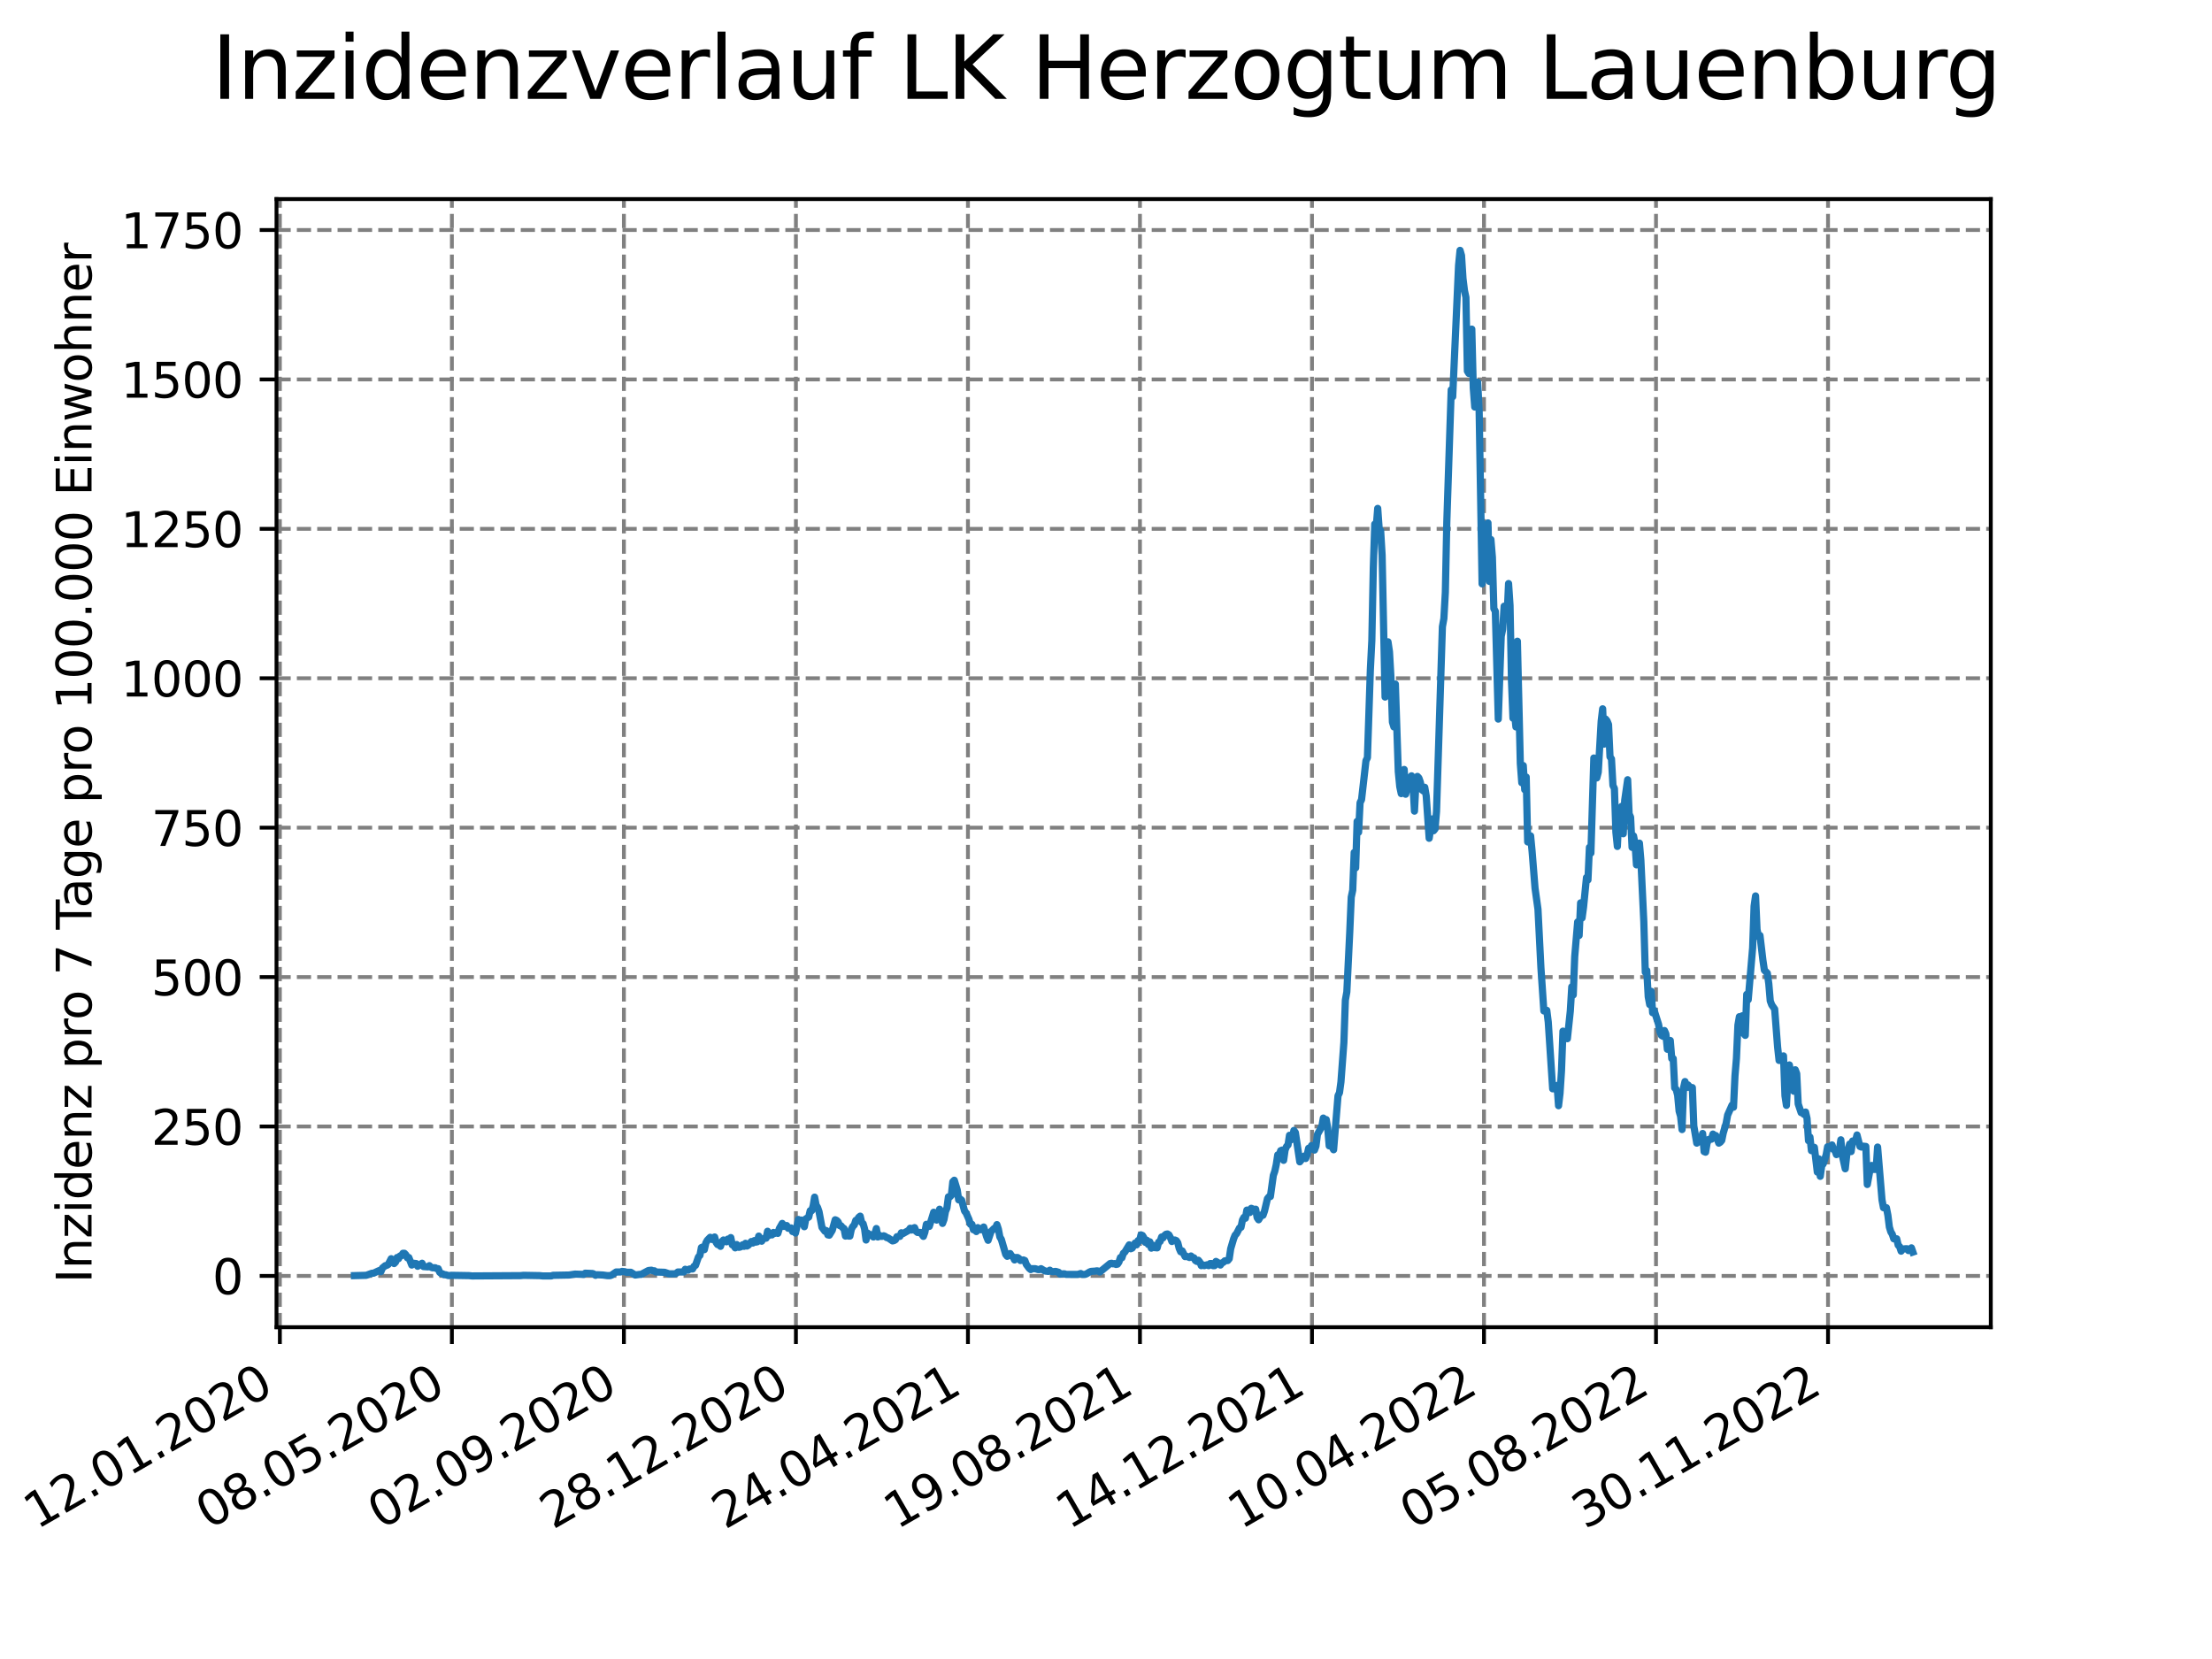 <?xml version="1.0" encoding="utf-8" standalone="no"?>
<!DOCTYPE svg PUBLIC "-//W3C//DTD SVG 1.1//EN"
  "http://www.w3.org/Graphics/SVG/1.1/DTD/svg11.dtd">
<svg xmlns:xlink="http://www.w3.org/1999/xlink" width="460.8pt" height="345.6pt" viewBox="0 0 460.8 345.6" xmlns="http://www.w3.org/2000/svg" version="1.1">
 <defs>
  <style type="text/css">*{stroke-linejoin: round; stroke-linecap: butt}</style>
 </defs>
 <g id="figure_1">
  <g id="patch_1">
   <path d="M 0 345.6 
L 460.8 345.6 
L 460.8 0 
L 0 0 
z
" style="fill: #ffffff"/>
  </g>
  <g id="axes_1">
   <g id="patch_2">
    <path d="M 57.6 276.48 
L 414.72 276.48 
L 414.72 41.472 
L 57.6 41.472 
z
" style="fill: #ffffff"/>
   </g>
   <g id="matplotlib.axis_1">
    <g id="xtick_1">
     <g id="line2d_1">
      <path d="M 58.302 276.48 
L 58.302 41.472 
" clip-path="url(#p05aed89519)" style="fill: none; stroke-dasharray: 2.96,1.28; stroke-dashoffset: 0; stroke: #808080; stroke-width: 0.8"/>
     </g>
     <g id="line2d_2">
      <defs>
       <path id="m6db0097335" d="M 0 0 
L 0 3.5 
" style="stroke: #000000; stroke-width: 0.8"/>
      </defs>
      <g>
       <use xlink:href="#m6db0097335" x="58.302" y="276.48" style="stroke: #000000; stroke-width: 0.8"/>
      </g>
     </g>
     <g id="text_1">
      <!-- 12.01.2020 -->
      <g transform="translate(7.677 318.689) rotate(-30) scale(0.1 -0.1)">
       <defs>
        <path id="DejaVuSans-31" d="M 794 531 
L 1825 531 
L 1825 4091 
L 703 3866 
L 703 4441 
L 1819 4666 
L 2450 4666 
L 2450 531 
L 3481 531 
L 3481 0 
L 794 0 
L 794 531 
z
" transform="scale(0.016)"/>
        <path id="DejaVuSans-32" d="M 1228 531 
L 3431 531 
L 3431 0 
L 469 0 
L 469 531 
Q 828 903 1448 1529 
Q 2069 2156 2228 2338 
Q 2531 2678 2651 2914 
Q 2772 3150 2772 3378 
Q 2772 3750 2511 3984 
Q 2250 4219 1831 4219 
Q 1534 4219 1204 4116 
Q 875 4013 500 3803 
L 500 4441 
Q 881 4594 1212 4672 
Q 1544 4750 1819 4750 
Q 2544 4750 2975 4387 
Q 3406 4025 3406 3419 
Q 3406 3131 3298 2873 
Q 3191 2616 2906 2266 
Q 2828 2175 2409 1742 
Q 1991 1309 1228 531 
z
" transform="scale(0.016)"/>
        <path id="DejaVuSans-2e" d="M 684 794 
L 1344 794 
L 1344 0 
L 684 0 
L 684 794 
z
" transform="scale(0.016)"/>
        <path id="DejaVuSans-30" d="M 2034 4250 
Q 1547 4250 1301 3770 
Q 1056 3291 1056 2328 
Q 1056 1369 1301 889 
Q 1547 409 2034 409 
Q 2525 409 2770 889 
Q 3016 1369 3016 2328 
Q 3016 3291 2770 3770 
Q 2525 4250 2034 4250 
z
M 2034 4750 
Q 2819 4750 3233 4129 
Q 3647 3509 3647 2328 
Q 3647 1150 3233 529 
Q 2819 -91 2034 -91 
Q 1250 -91 836 529 
Q 422 1150 422 2328 
Q 422 3509 836 4129 
Q 1250 4750 2034 4750 
z
" transform="scale(0.016)"/>
       </defs>
       <use xlink:href="#DejaVuSans-31"/>
       <use xlink:href="#DejaVuSans-32" x="63.623"/>
       <use xlink:href="#DejaVuSans-2e" x="127.246"/>
       <use xlink:href="#DejaVuSans-30" x="159.033"/>
       <use xlink:href="#DejaVuSans-31" x="222.656"/>
       <use xlink:href="#DejaVuSans-2e" x="286.279"/>
       <use xlink:href="#DejaVuSans-32" x="318.066"/>
       <use xlink:href="#DejaVuSans-30" x="381.689"/>
       <use xlink:href="#DejaVuSans-32" x="445.312"/>
       <use xlink:href="#DejaVuSans-30" x="508.936"/>
      </g>
     </g>
    </g>
    <g id="xtick_2">
     <g id="line2d_3">
      <path d="M 94.136 276.48 
L 94.136 41.472 
" clip-path="url(#p05aed89519)" style="fill: none; stroke-dasharray: 2.96,1.28; stroke-dashoffset: 0; stroke: #808080; stroke-width: 0.8"/>
     </g>
     <g id="line2d_4">
      <g>
       <use xlink:href="#m6db0097335" x="94.136" y="276.48" style="stroke: #000000; stroke-width: 0.8"/>
      </g>
     </g>
     <g id="text_2">
      <!-- 08.05.2020 -->
      <g transform="translate(43.511 318.689) rotate(-30) scale(0.1 -0.1)">
       <defs>
        <path id="DejaVuSans-38" d="M 2034 2216 
Q 1584 2216 1326 1975 
Q 1069 1734 1069 1313 
Q 1069 891 1326 650 
Q 1584 409 2034 409 
Q 2484 409 2743 651 
Q 3003 894 3003 1313 
Q 3003 1734 2745 1975 
Q 2488 2216 2034 2216 
z
M 1403 2484 
Q 997 2584 770 2862 
Q 544 3141 544 3541 
Q 544 4100 942 4425 
Q 1341 4750 2034 4750 
Q 2731 4750 3128 4425 
Q 3525 4100 3525 3541 
Q 3525 3141 3298 2862 
Q 3072 2584 2669 2484 
Q 3125 2378 3379 2068 
Q 3634 1759 3634 1313 
Q 3634 634 3220 271 
Q 2806 -91 2034 -91 
Q 1263 -91 848 271 
Q 434 634 434 1313 
Q 434 1759 690 2068 
Q 947 2378 1403 2484 
z
M 1172 3481 
Q 1172 3119 1398 2916 
Q 1625 2713 2034 2713 
Q 2441 2713 2670 2916 
Q 2900 3119 2900 3481 
Q 2900 3844 2670 4047 
Q 2441 4250 2034 4250 
Q 1625 4250 1398 4047 
Q 1172 3844 1172 3481 
z
" transform="scale(0.016)"/>
        <path id="DejaVuSans-35" d="M 691 4666 
L 3169 4666 
L 3169 4134 
L 1269 4134 
L 1269 2991 
Q 1406 3038 1543 3061 
Q 1681 3084 1819 3084 
Q 2600 3084 3056 2656 
Q 3513 2228 3513 1497 
Q 3513 744 3044 326 
Q 2575 -91 1722 -91 
Q 1428 -91 1123 -41 
Q 819 9 494 109 
L 494 744 
Q 775 591 1075 516 
Q 1375 441 1709 441 
Q 2250 441 2565 725 
Q 2881 1009 2881 1497 
Q 2881 1984 2565 2268 
Q 2250 2553 1709 2553 
Q 1456 2553 1204 2497 
Q 953 2441 691 2322 
L 691 4666 
z
" transform="scale(0.016)"/>
       </defs>
       <use xlink:href="#DejaVuSans-30"/>
       <use xlink:href="#DejaVuSans-38" x="63.623"/>
       <use xlink:href="#DejaVuSans-2e" x="127.246"/>
       <use xlink:href="#DejaVuSans-30" x="159.033"/>
       <use xlink:href="#DejaVuSans-35" x="222.656"/>
       <use xlink:href="#DejaVuSans-2e" x="286.279"/>
       <use xlink:href="#DejaVuSans-32" x="318.066"/>
       <use xlink:href="#DejaVuSans-30" x="381.689"/>
       <use xlink:href="#DejaVuSans-32" x="445.312"/>
       <use xlink:href="#DejaVuSans-30" x="508.936"/>
      </g>
     </g>
    </g>
    <g id="xtick_3">
     <g id="line2d_5">
      <path d="M 129.971 276.48 
L 129.971 41.472 
" clip-path="url(#p05aed89519)" style="fill: none; stroke-dasharray: 2.96,1.28; stroke-dashoffset: 0; stroke: #808080; stroke-width: 0.8"/>
     </g>
     <g id="line2d_6">
      <g>
       <use xlink:href="#m6db0097335" x="129.971" y="276.48" style="stroke: #000000; stroke-width: 0.8"/>
      </g>
     </g>
     <g id="text_3">
      <!-- 02.09.2020 -->
      <g transform="translate(79.346 318.689) rotate(-30) scale(0.1 -0.1)">
       <defs>
        <path id="DejaVuSans-39" d="M 703 97 
L 703 672 
Q 941 559 1184 500 
Q 1428 441 1663 441 
Q 2288 441 2617 861 
Q 2947 1281 2994 2138 
Q 2813 1869 2534 1725 
Q 2256 1581 1919 1581 
Q 1219 1581 811 2004 
Q 403 2428 403 3163 
Q 403 3881 828 4315 
Q 1253 4750 1959 4750 
Q 2769 4750 3195 4129 
Q 3622 3509 3622 2328 
Q 3622 1225 3098 567 
Q 2575 -91 1691 -91 
Q 1453 -91 1209 -44 
Q 966 3 703 97 
z
M 1959 2075 
Q 2384 2075 2632 2365 
Q 2881 2656 2881 3163 
Q 2881 3666 2632 3958 
Q 2384 4250 1959 4250 
Q 1534 4250 1286 3958 
Q 1038 3666 1038 3163 
Q 1038 2656 1286 2365 
Q 1534 2075 1959 2075 
z
" transform="scale(0.016)"/>
       </defs>
       <use xlink:href="#DejaVuSans-30"/>
       <use xlink:href="#DejaVuSans-32" x="63.623"/>
       <use xlink:href="#DejaVuSans-2e" x="127.246"/>
       <use xlink:href="#DejaVuSans-30" x="159.033"/>
       <use xlink:href="#DejaVuSans-39" x="222.656"/>
       <use xlink:href="#DejaVuSans-2e" x="286.279"/>
       <use xlink:href="#DejaVuSans-32" x="318.066"/>
       <use xlink:href="#DejaVuSans-30" x="381.689"/>
       <use xlink:href="#DejaVuSans-32" x="445.312"/>
       <use xlink:href="#DejaVuSans-30" x="508.936"/>
      </g>
     </g>
    </g>
    <g id="xtick_4">
     <g id="line2d_7">
      <path d="M 165.805 276.48 
L 165.805 41.472 
" clip-path="url(#p05aed89519)" style="fill: none; stroke-dasharray: 2.96,1.28; stroke-dashoffset: 0; stroke: #808080; stroke-width: 0.8"/>
     </g>
     <g id="line2d_8">
      <g>
       <use xlink:href="#m6db0097335" x="165.805" y="276.48" style="stroke: #000000; stroke-width: 0.8"/>
      </g>
     </g>
     <g id="text_4">
      <!-- 28.12.2020 -->
      <g transform="translate(115.18 318.689) rotate(-30) scale(0.1 -0.1)">
       <use xlink:href="#DejaVuSans-32"/>
       <use xlink:href="#DejaVuSans-38" x="63.623"/>
       <use xlink:href="#DejaVuSans-2e" x="127.246"/>
       <use xlink:href="#DejaVuSans-31" x="159.033"/>
       <use xlink:href="#DejaVuSans-32" x="222.656"/>
       <use xlink:href="#DejaVuSans-2e" x="286.279"/>
       <use xlink:href="#DejaVuSans-32" x="318.066"/>
       <use xlink:href="#DejaVuSans-30" x="381.689"/>
       <use xlink:href="#DejaVuSans-32" x="445.312"/>
       <use xlink:href="#DejaVuSans-30" x="508.936"/>
      </g>
     </g>
    </g>
    <g id="xtick_5">
     <g id="line2d_9">
      <path d="M 201.64 276.48 
L 201.64 41.472 
" clip-path="url(#p05aed89519)" style="fill: none; stroke-dasharray: 2.96,1.28; stroke-dashoffset: 0; stroke: #808080; stroke-width: 0.8"/>
     </g>
     <g id="line2d_10">
      <g>
       <use xlink:href="#m6db0097335" x="201.64" y="276.48" style="stroke: #000000; stroke-width: 0.8"/>
      </g>
     </g>
     <g id="text_5">
      <!-- 24.04.2021 -->
      <g transform="translate(151.015 318.689) rotate(-30) scale(0.1 -0.1)">
       <defs>
        <path id="DejaVuSans-34" d="M 2419 4116 
L 825 1625 
L 2419 1625 
L 2419 4116 
z
M 2253 4666 
L 3047 4666 
L 3047 1625 
L 3713 1625 
L 3713 1100 
L 3047 1100 
L 3047 0 
L 2419 0 
L 2419 1100 
L 313 1100 
L 313 1709 
L 2253 4666 
z
" transform="scale(0.016)"/>
       </defs>
       <use xlink:href="#DejaVuSans-32"/>
       <use xlink:href="#DejaVuSans-34" x="63.623"/>
       <use xlink:href="#DejaVuSans-2e" x="127.246"/>
       <use xlink:href="#DejaVuSans-30" x="159.033"/>
       <use xlink:href="#DejaVuSans-34" x="222.656"/>
       <use xlink:href="#DejaVuSans-2e" x="286.279"/>
       <use xlink:href="#DejaVuSans-32" x="318.066"/>
       <use xlink:href="#DejaVuSans-30" x="381.689"/>
       <use xlink:href="#DejaVuSans-32" x="445.312"/>
       <use xlink:href="#DejaVuSans-31" x="508.936"/>
      </g>
     </g>
    </g>
    <g id="xtick_6">
     <g id="line2d_11">
      <path d="M 237.474 276.48 
L 237.474 41.472 
" clip-path="url(#p05aed89519)" style="fill: none; stroke-dasharray: 2.96,1.28; stroke-dashoffset: 0; stroke: #808080; stroke-width: 0.8"/>
     </g>
     <g id="line2d_12">
      <g>
       <use xlink:href="#m6db0097335" x="237.474" y="276.48" style="stroke: #000000; stroke-width: 0.8"/>
      </g>
     </g>
     <g id="text_6">
      <!-- 19.08.2021 -->
      <g transform="translate(186.849 318.689) rotate(-30) scale(0.1 -0.1)">
       <use xlink:href="#DejaVuSans-31"/>
       <use xlink:href="#DejaVuSans-39" x="63.623"/>
       <use xlink:href="#DejaVuSans-2e" x="127.246"/>
       <use xlink:href="#DejaVuSans-30" x="159.033"/>
       <use xlink:href="#DejaVuSans-38" x="222.656"/>
       <use xlink:href="#DejaVuSans-2e" x="286.279"/>
       <use xlink:href="#DejaVuSans-32" x="318.066"/>
       <use xlink:href="#DejaVuSans-30" x="381.689"/>
       <use xlink:href="#DejaVuSans-32" x="445.312"/>
       <use xlink:href="#DejaVuSans-31" x="508.936"/>
      </g>
     </g>
    </g>
    <g id="xtick_7">
     <g id="line2d_13">
      <path d="M 273.309 276.48 
L 273.309 41.472 
" clip-path="url(#p05aed89519)" style="fill: none; stroke-dasharray: 2.96,1.28; stroke-dashoffset: 0; stroke: #808080; stroke-width: 0.8"/>
     </g>
     <g id="line2d_14">
      <g>
       <use xlink:href="#m6db0097335" x="273.309" y="276.48" style="stroke: #000000; stroke-width: 0.8"/>
      </g>
     </g>
     <g id="text_7">
      <!-- 14.12.2021 -->
      <g transform="translate(222.684 318.689) rotate(-30) scale(0.1 -0.1)">
       <use xlink:href="#DejaVuSans-31"/>
       <use xlink:href="#DejaVuSans-34" x="63.623"/>
       <use xlink:href="#DejaVuSans-2e" x="127.246"/>
       <use xlink:href="#DejaVuSans-31" x="159.033"/>
       <use xlink:href="#DejaVuSans-32" x="222.656"/>
       <use xlink:href="#DejaVuSans-2e" x="286.279"/>
       <use xlink:href="#DejaVuSans-32" x="318.066"/>
       <use xlink:href="#DejaVuSans-30" x="381.689"/>
       <use xlink:href="#DejaVuSans-32" x="445.312"/>
       <use xlink:href="#DejaVuSans-31" x="508.936"/>
      </g>
     </g>
    </g>
    <g id="xtick_8">
     <g id="line2d_15">
      <path d="M 309.143 276.48 
L 309.143 41.472 
" clip-path="url(#p05aed89519)" style="fill: none; stroke-dasharray: 2.96,1.28; stroke-dashoffset: 0; stroke: #808080; stroke-width: 0.8"/>
     </g>
     <g id="line2d_16">
      <g>
       <use xlink:href="#m6db0097335" x="309.143" y="276.48" style="stroke: #000000; stroke-width: 0.8"/>
      </g>
     </g>
     <g id="text_8">
      <!-- 10.04.2022 -->
      <g transform="translate(258.518 318.689) rotate(-30) scale(0.1 -0.1)">
       <use xlink:href="#DejaVuSans-31"/>
       <use xlink:href="#DejaVuSans-30" x="63.623"/>
       <use xlink:href="#DejaVuSans-2e" x="127.246"/>
       <use xlink:href="#DejaVuSans-30" x="159.033"/>
       <use xlink:href="#DejaVuSans-34" x="222.656"/>
       <use xlink:href="#DejaVuSans-2e" x="286.279"/>
       <use xlink:href="#DejaVuSans-32" x="318.066"/>
       <use xlink:href="#DejaVuSans-30" x="381.689"/>
       <use xlink:href="#DejaVuSans-32" x="445.312"/>
       <use xlink:href="#DejaVuSans-32" x="508.936"/>
      </g>
     </g>
    </g>
    <g id="xtick_9">
     <g id="line2d_17">
      <path d="M 344.978 276.48 
L 344.978 41.472 
" clip-path="url(#p05aed89519)" style="fill: none; stroke-dasharray: 2.96,1.28; stroke-dashoffset: 0; stroke: #808080; stroke-width: 0.8"/>
     </g>
     <g id="line2d_18">
      <g>
       <use xlink:href="#m6db0097335" x="344.978" y="276.48" style="stroke: #000000; stroke-width: 0.8"/>
      </g>
     </g>
     <g id="text_9">
      <!-- 05.08.2022 -->
      <g transform="translate(294.353 318.689) rotate(-30) scale(0.1 -0.1)">
       <use xlink:href="#DejaVuSans-30"/>
       <use xlink:href="#DejaVuSans-35" x="63.623"/>
       <use xlink:href="#DejaVuSans-2e" x="127.246"/>
       <use xlink:href="#DejaVuSans-30" x="159.033"/>
       <use xlink:href="#DejaVuSans-38" x="222.656"/>
       <use xlink:href="#DejaVuSans-2e" x="286.279"/>
       <use xlink:href="#DejaVuSans-32" x="318.066"/>
       <use xlink:href="#DejaVuSans-30" x="381.689"/>
       <use xlink:href="#DejaVuSans-32" x="445.312"/>
       <use xlink:href="#DejaVuSans-32" x="508.936"/>
      </g>
     </g>
    </g>
    <g id="xtick_10">
     <g id="line2d_19">
      <path d="M 380.812 276.48 
L 380.812 41.472 
" clip-path="url(#p05aed89519)" style="fill: none; stroke-dasharray: 2.96,1.28; stroke-dashoffset: 0; stroke: #808080; stroke-width: 0.8"/>
     </g>
     <g id="line2d_20">
      <g>
       <use xlink:href="#m6db0097335" x="380.812" y="276.48" style="stroke: #000000; stroke-width: 0.8"/>
      </g>
     </g>
     <g id="text_10">
      <!-- 30.11.2022 -->
      <g transform="translate(330.187 318.689) rotate(-30) scale(0.1 -0.1)">
       <defs>
        <path id="DejaVuSans-33" d="M 2597 2516 
Q 3050 2419 3304 2112 
Q 3559 1806 3559 1356 
Q 3559 666 3084 287 
Q 2609 -91 1734 -91 
Q 1441 -91 1130 -33 
Q 819 25 488 141 
L 488 750 
Q 750 597 1062 519 
Q 1375 441 1716 441 
Q 2309 441 2620 675 
Q 2931 909 2931 1356 
Q 2931 1769 2642 2001 
Q 2353 2234 1838 2234 
L 1294 2234 
L 1294 2753 
L 1863 2753 
Q 2328 2753 2575 2939 
Q 2822 3125 2822 3475 
Q 2822 3834 2567 4026 
Q 2313 4219 1838 4219 
Q 1578 4219 1281 4162 
Q 984 4106 628 3988 
L 628 4550 
Q 988 4650 1302 4700 
Q 1616 4750 1894 4750 
Q 2613 4750 3031 4423 
Q 3450 4097 3450 3541 
Q 3450 3153 3228 2886 
Q 3006 2619 2597 2516 
z
" transform="scale(0.016)"/>
       </defs>
       <use xlink:href="#DejaVuSans-33"/>
       <use xlink:href="#DejaVuSans-30" x="63.623"/>
       <use xlink:href="#DejaVuSans-2e" x="127.246"/>
       <use xlink:href="#DejaVuSans-31" x="159.033"/>
       <use xlink:href="#DejaVuSans-31" x="222.656"/>
       <use xlink:href="#DejaVuSans-2e" x="286.279"/>
       <use xlink:href="#DejaVuSans-32" x="318.066"/>
       <use xlink:href="#DejaVuSans-30" x="381.689"/>
       <use xlink:href="#DejaVuSans-32" x="445.312"/>
       <use xlink:href="#DejaVuSans-32" x="508.936"/>
      </g>
     </g>
    </g>
   </g>
   <g id="matplotlib.axis_2">
    <g id="ytick_1">
     <g id="line2d_21">
      <path d="M 57.6 265.798 
L 414.72 265.798 
" clip-path="url(#p05aed89519)" style="fill: none; stroke-dasharray: 2.96,1.28; stroke-dashoffset: 0; stroke: #808080; stroke-width: 0.8"/>
     </g>
     <g id="line2d_22">
      <defs>
       <path id="m4456e85afd" d="M 0 0 
L -3.5 0 
" style="stroke: #000000; stroke-width: 0.8"/>
      </defs>
      <g>
       <use xlink:href="#m4456e85afd" x="57.6" y="265.798" style="stroke: #000000; stroke-width: 0.8"/>
      </g>
     </g>
     <g id="text_11">
      <!-- 0 -->
      <g transform="translate(44.237 269.597) scale(0.1 -0.1)">
       <use xlink:href="#DejaVuSans-30"/>
      </g>
     </g>
    </g>
    <g id="ytick_2">
     <g id="line2d_23">
      <path d="M 57.6 234.673 
L 414.72 234.673 
" clip-path="url(#p05aed89519)" style="fill: none; stroke-dasharray: 2.96,1.28; stroke-dashoffset: 0; stroke: #808080; stroke-width: 0.8"/>
     </g>
     <g id="line2d_24">
      <g>
       <use xlink:href="#m4456e85afd" x="57.6" y="234.673" style="stroke: #000000; stroke-width: 0.8"/>
      </g>
     </g>
     <g id="text_12">
      <!-- 250 -->
      <g transform="translate(31.512 238.472) scale(0.1 -0.1)">
       <use xlink:href="#DejaVuSans-32"/>
       <use xlink:href="#DejaVuSans-35" x="63.623"/>
       <use xlink:href="#DejaVuSans-30" x="127.246"/>
      </g>
     </g>
    </g>
    <g id="ytick_3">
     <g id="line2d_25">
      <path d="M 57.6 203.547 
L 414.72 203.547 
" clip-path="url(#p05aed89519)" style="fill: none; stroke-dasharray: 2.96,1.28; stroke-dashoffset: 0; stroke: #808080; stroke-width: 0.8"/>
     </g>
     <g id="line2d_26">
      <g>
       <use xlink:href="#m4456e85afd" x="57.6" y="203.547" style="stroke: #000000; stroke-width: 0.8"/>
      </g>
     </g>
     <g id="text_13">
      <!-- 500 -->
      <g transform="translate(31.512 207.346) scale(0.1 -0.1)">
       <use xlink:href="#DejaVuSans-35"/>
       <use xlink:href="#DejaVuSans-30" x="63.623"/>
       <use xlink:href="#DejaVuSans-30" x="127.246"/>
      </g>
     </g>
    </g>
    <g id="ytick_4">
     <g id="line2d_27">
      <path d="M 57.6 172.422 
L 414.72 172.422 
" clip-path="url(#p05aed89519)" style="fill: none; stroke-dasharray: 2.96,1.28; stroke-dashoffset: 0; stroke: #808080; stroke-width: 0.8"/>
     </g>
     <g id="line2d_28">
      <g>
       <use xlink:href="#m4456e85afd" x="57.6" y="172.422" style="stroke: #000000; stroke-width: 0.8"/>
      </g>
     </g>
     <g id="text_14">
      <!-- 750 -->
      <g transform="translate(31.512 176.221) scale(0.1 -0.1)">
       <defs>
        <path id="DejaVuSans-37" d="M 525 4666 
L 3525 4666 
L 3525 4397 
L 1831 0 
L 1172 0 
L 2766 4134 
L 525 4134 
L 525 4666 
z
" transform="scale(0.016)"/>
       </defs>
       <use xlink:href="#DejaVuSans-37"/>
       <use xlink:href="#DejaVuSans-35" x="63.623"/>
       <use xlink:href="#DejaVuSans-30" x="127.246"/>
      </g>
     </g>
    </g>
    <g id="ytick_5">
     <g id="line2d_29">
      <path d="M 57.6 141.297 
L 414.72 141.297 
" clip-path="url(#p05aed89519)" style="fill: none; stroke-dasharray: 2.96,1.28; stroke-dashoffset: 0; stroke: #808080; stroke-width: 0.8"/>
     </g>
     <g id="line2d_30">
      <g>
       <use xlink:href="#m4456e85afd" x="57.6" y="141.297" style="stroke: #000000; stroke-width: 0.8"/>
      </g>
     </g>
     <g id="text_15">
      <!-- 1000 -->
      <g transform="translate(25.15 145.096) scale(0.1 -0.1)">
       <use xlink:href="#DejaVuSans-31"/>
       <use xlink:href="#DejaVuSans-30" x="63.623"/>
       <use xlink:href="#DejaVuSans-30" x="127.246"/>
       <use xlink:href="#DejaVuSans-30" x="190.869"/>
      </g>
     </g>
    </g>
    <g id="ytick_6">
     <g id="line2d_31">
      <path d="M 57.6 110.171 
L 414.72 110.171 
" clip-path="url(#p05aed89519)" style="fill: none; stroke-dasharray: 2.96,1.28; stroke-dashoffset: 0; stroke: #808080; stroke-width: 0.8"/>
     </g>
     <g id="line2d_32">
      <g>
       <use xlink:href="#m4456e85afd" x="57.6" y="110.171" style="stroke: #000000; stroke-width: 0.8"/>
      </g>
     </g>
     <g id="text_16">
      <!-- 1250 -->
      <g transform="translate(25.15 113.971) scale(0.1 -0.1)">
       <use xlink:href="#DejaVuSans-31"/>
       <use xlink:href="#DejaVuSans-32" x="63.623"/>
       <use xlink:href="#DejaVuSans-35" x="127.246"/>
       <use xlink:href="#DejaVuSans-30" x="190.869"/>
      </g>
     </g>
    </g>
    <g id="ytick_7">
     <g id="line2d_33">
      <path d="M 57.6 79.046 
L 414.72 79.046 
" clip-path="url(#p05aed89519)" style="fill: none; stroke-dasharray: 2.96,1.28; stroke-dashoffset: 0; stroke: #808080; stroke-width: 0.8"/>
     </g>
     <g id="line2d_34">
      <g>
       <use xlink:href="#m4456e85afd" x="57.6" y="79.046" style="stroke: #000000; stroke-width: 0.8"/>
      </g>
     </g>
     <g id="text_17">
      <!-- 1500 -->
      <g transform="translate(25.15 82.845) scale(0.1 -0.1)">
       <use xlink:href="#DejaVuSans-31"/>
       <use xlink:href="#DejaVuSans-35" x="63.623"/>
       <use xlink:href="#DejaVuSans-30" x="127.246"/>
       <use xlink:href="#DejaVuSans-30" x="190.869"/>
      </g>
     </g>
    </g>
    <g id="ytick_8">
     <g id="line2d_35">
      <path d="M 57.6 47.921 
L 414.72 47.921 
" clip-path="url(#p05aed89519)" style="fill: none; stroke-dasharray: 2.96,1.28; stroke-dashoffset: 0; stroke: #808080; stroke-width: 0.8"/>
     </g>
     <g id="line2d_36">
      <g>
       <use xlink:href="#m4456e85afd" x="57.6" y="47.921" style="stroke: #000000; stroke-width: 0.8"/>
      </g>
     </g>
     <g id="text_18">
      <!-- 1750 -->
      <g transform="translate(25.15 51.72) scale(0.1 -0.1)">
       <use xlink:href="#DejaVuSans-31"/>
       <use xlink:href="#DejaVuSans-37" x="63.623"/>
       <use xlink:href="#DejaVuSans-35" x="127.246"/>
       <use xlink:href="#DejaVuSans-30" x="190.869"/>
      </g>
     </g>
    </g>
    <g id="text_19">
     <!-- Inzidenz pro 7 Tage pro 100.000 Einwohner -->
     <g transform="translate(19.07 267.301) rotate(-90) scale(0.1 -0.1)">
      <defs>
       <path id="DejaVuSans-49" d="M 628 4666 
L 1259 4666 
L 1259 0 
L 628 0 
L 628 4666 
z
" transform="scale(0.016)"/>
       <path id="DejaVuSans-6e" d="M 3513 2113 
L 3513 0 
L 2938 0 
L 2938 2094 
Q 2938 2591 2744 2837 
Q 2550 3084 2163 3084 
Q 1697 3084 1428 2787 
Q 1159 2491 1159 1978 
L 1159 0 
L 581 0 
L 581 3500 
L 1159 3500 
L 1159 2956 
Q 1366 3272 1645 3428 
Q 1925 3584 2291 3584 
Q 2894 3584 3203 3211 
Q 3513 2838 3513 2113 
z
" transform="scale(0.016)"/>
       <path id="DejaVuSans-7a" d="M 353 3500 
L 3084 3500 
L 3084 2975 
L 922 459 
L 3084 459 
L 3084 0 
L 275 0 
L 275 525 
L 2438 3041 
L 353 3041 
L 353 3500 
z
" transform="scale(0.016)"/>
       <path id="DejaVuSans-69" d="M 603 3500 
L 1178 3500 
L 1178 0 
L 603 0 
L 603 3500 
z
M 603 4863 
L 1178 4863 
L 1178 4134 
L 603 4134 
L 603 4863 
z
" transform="scale(0.016)"/>
       <path id="DejaVuSans-64" d="M 2906 2969 
L 2906 4863 
L 3481 4863 
L 3481 0 
L 2906 0 
L 2906 525 
Q 2725 213 2448 61 
Q 2172 -91 1784 -91 
Q 1150 -91 751 415 
Q 353 922 353 1747 
Q 353 2572 751 3078 
Q 1150 3584 1784 3584 
Q 2172 3584 2448 3432 
Q 2725 3281 2906 2969 
z
M 947 1747 
Q 947 1113 1208 752 
Q 1469 391 1925 391 
Q 2381 391 2643 752 
Q 2906 1113 2906 1747 
Q 2906 2381 2643 2742 
Q 2381 3103 1925 3103 
Q 1469 3103 1208 2742 
Q 947 2381 947 1747 
z
" transform="scale(0.016)"/>
       <path id="DejaVuSans-65" d="M 3597 1894 
L 3597 1613 
L 953 1613 
Q 991 1019 1311 708 
Q 1631 397 2203 397 
Q 2534 397 2845 478 
Q 3156 559 3463 722 
L 3463 178 
Q 3153 47 2828 -22 
Q 2503 -91 2169 -91 
Q 1331 -91 842 396 
Q 353 884 353 1716 
Q 353 2575 817 3079 
Q 1281 3584 2069 3584 
Q 2775 3584 3186 3129 
Q 3597 2675 3597 1894 
z
M 3022 2063 
Q 3016 2534 2758 2815 
Q 2500 3097 2075 3097 
Q 1594 3097 1305 2825 
Q 1016 2553 972 2059 
L 3022 2063 
z
" transform="scale(0.016)"/>
       <path id="DejaVuSans-20" transform="scale(0.016)"/>
       <path id="DejaVuSans-70" d="M 1159 525 
L 1159 -1331 
L 581 -1331 
L 581 3500 
L 1159 3500 
L 1159 2969 
Q 1341 3281 1617 3432 
Q 1894 3584 2278 3584 
Q 2916 3584 3314 3078 
Q 3713 2572 3713 1747 
Q 3713 922 3314 415 
Q 2916 -91 2278 -91 
Q 1894 -91 1617 61 
Q 1341 213 1159 525 
z
M 3116 1747 
Q 3116 2381 2855 2742 
Q 2594 3103 2138 3103 
Q 1681 3103 1420 2742 
Q 1159 2381 1159 1747 
Q 1159 1113 1420 752 
Q 1681 391 2138 391 
Q 2594 391 2855 752 
Q 3116 1113 3116 1747 
z
" transform="scale(0.016)"/>
       <path id="DejaVuSans-72" d="M 2631 2963 
Q 2534 3019 2420 3045 
Q 2306 3072 2169 3072 
Q 1681 3072 1420 2755 
Q 1159 2438 1159 1844 
L 1159 0 
L 581 0 
L 581 3500 
L 1159 3500 
L 1159 2956 
Q 1341 3275 1631 3429 
Q 1922 3584 2338 3584 
Q 2397 3584 2469 3576 
Q 2541 3569 2628 3553 
L 2631 2963 
z
" transform="scale(0.016)"/>
       <path id="DejaVuSans-6f" d="M 1959 3097 
Q 1497 3097 1228 2736 
Q 959 2375 959 1747 
Q 959 1119 1226 758 
Q 1494 397 1959 397 
Q 2419 397 2687 759 
Q 2956 1122 2956 1747 
Q 2956 2369 2687 2733 
Q 2419 3097 1959 3097 
z
M 1959 3584 
Q 2709 3584 3137 3096 
Q 3566 2609 3566 1747 
Q 3566 888 3137 398 
Q 2709 -91 1959 -91 
Q 1206 -91 779 398 
Q 353 888 353 1747 
Q 353 2609 779 3096 
Q 1206 3584 1959 3584 
z
" transform="scale(0.016)"/>
       <path id="DejaVuSans-54" d="M -19 4666 
L 3928 4666 
L 3928 4134 
L 2272 4134 
L 2272 0 
L 1638 0 
L 1638 4134 
L -19 4134 
L -19 4666 
z
" transform="scale(0.016)"/>
       <path id="DejaVuSans-61" d="M 2194 1759 
Q 1497 1759 1228 1600 
Q 959 1441 959 1056 
Q 959 750 1161 570 
Q 1363 391 1709 391 
Q 2188 391 2477 730 
Q 2766 1069 2766 1631 
L 2766 1759 
L 2194 1759 
z
M 3341 1997 
L 3341 0 
L 2766 0 
L 2766 531 
Q 2569 213 2275 61 
Q 1981 -91 1556 -91 
Q 1019 -91 701 211 
Q 384 513 384 1019 
Q 384 1609 779 1909 
Q 1175 2209 1959 2209 
L 2766 2209 
L 2766 2266 
Q 2766 2663 2505 2880 
Q 2244 3097 1772 3097 
Q 1472 3097 1187 3025 
Q 903 2953 641 2809 
L 641 3341 
Q 956 3463 1253 3523 
Q 1550 3584 1831 3584 
Q 2591 3584 2966 3190 
Q 3341 2797 3341 1997 
z
" transform="scale(0.016)"/>
       <path id="DejaVuSans-67" d="M 2906 1791 
Q 2906 2416 2648 2759 
Q 2391 3103 1925 3103 
Q 1463 3103 1205 2759 
Q 947 2416 947 1791 
Q 947 1169 1205 825 
Q 1463 481 1925 481 
Q 2391 481 2648 825 
Q 2906 1169 2906 1791 
z
M 3481 434 
Q 3481 -459 3084 -895 
Q 2688 -1331 1869 -1331 
Q 1566 -1331 1297 -1286 
Q 1028 -1241 775 -1147 
L 775 -588 
Q 1028 -725 1275 -790 
Q 1522 -856 1778 -856 
Q 2344 -856 2625 -561 
Q 2906 -266 2906 331 
L 2906 616 
Q 2728 306 2450 153 
Q 2172 0 1784 0 
Q 1141 0 747 490 
Q 353 981 353 1791 
Q 353 2603 747 3093 
Q 1141 3584 1784 3584 
Q 2172 3584 2450 3431 
Q 2728 3278 2906 2969 
L 2906 3500 
L 3481 3500 
L 3481 434 
z
" transform="scale(0.016)"/>
       <path id="DejaVuSans-45" d="M 628 4666 
L 3578 4666 
L 3578 4134 
L 1259 4134 
L 1259 2753 
L 3481 2753 
L 3481 2222 
L 1259 2222 
L 1259 531 
L 3634 531 
L 3634 0 
L 628 0 
L 628 4666 
z
" transform="scale(0.016)"/>
       <path id="DejaVuSans-77" d="M 269 3500 
L 844 3500 
L 1563 769 
L 2278 3500 
L 2956 3500 
L 3675 769 
L 4391 3500 
L 4966 3500 
L 4050 0 
L 3372 0 
L 2619 2869 
L 1863 0 
L 1184 0 
L 269 3500 
z
" transform="scale(0.016)"/>
       <path id="DejaVuSans-68" d="M 3513 2113 
L 3513 0 
L 2938 0 
L 2938 2094 
Q 2938 2591 2744 2837 
Q 2550 3084 2163 3084 
Q 1697 3084 1428 2787 
Q 1159 2491 1159 1978 
L 1159 0 
L 581 0 
L 581 4863 
L 1159 4863 
L 1159 2956 
Q 1366 3272 1645 3428 
Q 1925 3584 2291 3584 
Q 2894 3584 3203 3211 
Q 3513 2838 3513 2113 
z
" transform="scale(0.016)"/>
      </defs>
      <use xlink:href="#DejaVuSans-49"/>
      <use xlink:href="#DejaVuSans-6e" x="29.492"/>
      <use xlink:href="#DejaVuSans-7a" x="92.871"/>
      <use xlink:href="#DejaVuSans-69" x="145.361"/>
      <use xlink:href="#DejaVuSans-64" x="173.145"/>
      <use xlink:href="#DejaVuSans-65" x="236.621"/>
      <use xlink:href="#DejaVuSans-6e" x="298.145"/>
      <use xlink:href="#DejaVuSans-7a" x="361.523"/>
      <use xlink:href="#DejaVuSans-20" x="414.014"/>
      <use xlink:href="#DejaVuSans-70" x="445.801"/>
      <use xlink:href="#DejaVuSans-72" x="509.277"/>
      <use xlink:href="#DejaVuSans-6f" x="548.141"/>
      <use xlink:href="#DejaVuSans-20" x="609.322"/>
      <use xlink:href="#DejaVuSans-37" x="641.109"/>
      <use xlink:href="#DejaVuSans-20" x="704.732"/>
      <use xlink:href="#DejaVuSans-54" x="736.52"/>
      <use xlink:href="#DejaVuSans-61" x="781.104"/>
      <use xlink:href="#DejaVuSans-67" x="842.383"/>
      <use xlink:href="#DejaVuSans-65" x="905.859"/>
      <use xlink:href="#DejaVuSans-20" x="967.383"/>
      <use xlink:href="#DejaVuSans-70" x="999.17"/>
      <use xlink:href="#DejaVuSans-72" x="1062.646"/>
      <use xlink:href="#DejaVuSans-6f" x="1101.51"/>
      <use xlink:href="#DejaVuSans-20" x="1162.691"/>
      <use xlink:href="#DejaVuSans-31" x="1194.479"/>
      <use xlink:href="#DejaVuSans-30" x="1258.102"/>
      <use xlink:href="#DejaVuSans-30" x="1321.725"/>
      <use xlink:href="#DejaVuSans-2e" x="1385.348"/>
      <use xlink:href="#DejaVuSans-30" x="1417.135"/>
      <use xlink:href="#DejaVuSans-30" x="1480.758"/>
      <use xlink:href="#DejaVuSans-30" x="1544.381"/>
      <use xlink:href="#DejaVuSans-20" x="1608.004"/>
      <use xlink:href="#DejaVuSans-45" x="1639.791"/>
      <use xlink:href="#DejaVuSans-69" x="1702.975"/>
      <use xlink:href="#DejaVuSans-6e" x="1730.758"/>
      <use xlink:href="#DejaVuSans-77" x="1794.137"/>
      <use xlink:href="#DejaVuSans-6f" x="1875.924"/>
      <use xlink:href="#DejaVuSans-68" x="1937.105"/>
      <use xlink:href="#DejaVuSans-6e" x="2000.484"/>
      <use xlink:href="#DejaVuSans-65" x="2063.863"/>
      <use xlink:href="#DejaVuSans-72" x="2125.387"/>
     </g>
    </g>
   </g>
   <g id="line2d_37">
    <path d="M 73.833 265.735 
L 76.283 265.672 
L 77.508 265.232 
L 77.814 265.232 
L 78.733 264.792 
L 79.039 264.666 
L 79.346 264.918 
L 79.652 264.163 
L 80.265 263.66 
L 80.571 263.597 
L 80.877 263.409 
L 81.49 262.214 
L 81.796 262.969 
L 82.102 263.22 
L 82.409 262.906 
L 82.715 261.963 
L 83.021 262.214 
L 83.327 261.648 
L 83.634 261.585 
L 83.94 261.082 
L 84.246 261.082 
L 84.552 261.397 
L 84.859 262.025 
L 85.165 261.963 
L 85.778 263.534 
L 86.084 263.157 
L 86.696 263.22 
L 87.003 263.786 
L 87.922 263.157 
L 88.228 263.849 
L 89.147 263.912 
L 89.453 263.66 
L 89.759 263.974 
L 90.065 264.1 
L 90.678 264.1 
L 90.984 264.289 
L 91.291 264.289 
L 91.597 265.043 
L 91.903 265.295 
L 92.209 265.358 
L 92.516 265.546 
L 92.822 265.546 
L 93.435 265.735 
L 94.047 265.672 
L 97.722 265.735 
L 98.335 265.798 
L 108.442 265.735 
L 109.055 265.672 
L 112.424 265.735 
L 113.036 265.798 
L 114.874 265.798 
L 115.18 265.672 
L 118.549 265.609 
L 119.774 265.421 
L 121.612 265.483 
L 121.918 265.232 
L 123.45 265.295 
L 123.756 265.421 
L 124.062 265.672 
L 124.369 265.546 
L 125.594 265.609 
L 126.513 265.735 
L 127.125 265.735 
L 127.431 265.609 
L 128.35 264.98 
L 129.269 264.98 
L 129.575 264.855 
L 130.188 264.918 
L 130.494 265.043 
L 131.413 265.043 
L 132.332 265.609 
L 133.251 265.483 
L 133.557 265.483 
L 135.088 264.666 
L 135.701 264.603 
L 136.007 264.729 
L 136.313 264.729 
L 136.62 264.98 
L 138.457 265.043 
L 139.376 265.358 
L 140.601 265.358 
L 140.908 265.232 
L 141.214 264.98 
L 142.439 264.98 
L 142.745 264.415 
L 143.358 264.603 
L 143.664 264.352 
L 144.277 264.352 
L 144.583 263.786 
L 144.889 263.597 
L 145.502 261.837 
L 145.808 261.522 
L 146.114 259.888 
L 146.421 259.762 
L 146.727 260.328 
L 147.033 258.945 
L 147.339 258.379 
L 147.952 257.75 
L 148.258 258.19 
L 148.565 258.19 
L 148.871 257.687 
L 149.177 258.819 
L 149.483 259.259 
L 149.79 259.322 
L 150.096 259.636 
L 150.402 258.63 
L 150.708 258.316 
L 151.321 258.693 
L 151.627 258.127 
L 151.934 258.127 
L 152.24 257.813 
L 152.546 259.322 
L 152.852 259.448 
L 153.159 259.951 
L 153.465 259.259 
L 153.771 259.825 
L 154.078 259.825 
L 154.384 259.699 
L 154.69 259.322 
L 154.996 259.636 
L 155.303 259.007 
L 155.609 259.573 
L 155.915 259.385 
L 156.528 258.63 
L 156.834 258.945 
L 157.14 258.442 
L 157.447 258.756 
L 157.753 258.693 
L 158.059 257.499 
L 158.365 258.316 
L 158.672 258.567 
L 158.978 258.064 
L 159.284 257.939 
L 159.591 257.939 
L 159.897 256.493 
L 160.203 257.373 
L 160.509 256.933 
L 160.816 257.247 
L 161.122 256.744 
L 161.428 256.933 
L 161.734 256.744 
L 162.041 256.933 
L 162.347 255.927 
L 162.96 254.858 
L 163.266 255.487 
L 163.878 255.298 
L 164.185 255.864 
L 164.797 255.801 
L 165.104 256.555 
L 165.41 256.43 
L 165.716 256.87 
L 166.329 254.041 
L 166.635 254.732 
L 166.941 254.166 
L 167.247 254.543 
L 167.554 255.549 
L 167.86 253.915 
L 168.473 253.538 
L 168.779 252.217 
L 169.085 252.217 
L 169.391 251.211 
L 169.698 249.388 
L 170.004 251.023 
L 170.31 251.526 
L 170.617 252.406 
L 171.229 255.675 
L 171.842 256.493 
L 172.148 256.367 
L 172.454 257.247 
L 172.76 257.31 
L 173.373 256.304 
L 173.986 254.103 
L 174.292 254.229 
L 174.598 254.543 
L 174.904 255.298 
L 175.211 255.361 
L 175.517 255.738 
L 175.823 255.927 
L 176.13 257.499 
L 176.436 257.373 
L 176.742 257.499 
L 177.048 257.499 
L 177.355 256.052 
L 177.661 255.487 
L 177.967 255.172 
L 178.273 254.229 
L 178.58 254.103 
L 178.886 253.6 
L 179.192 253.349 
L 179.499 254.669 
L 179.805 254.921 
L 180.111 255.99 
L 180.417 258.316 
L 180.724 256.87 
L 181.03 257.31 
L 181.336 257.184 
L 181.949 257.687 
L 182.255 256.996 
L 182.561 255.927 
L 182.868 257.687 
L 183.174 257.31 
L 183.48 257.561 
L 183.786 257.561 
L 184.093 257.436 
L 184.399 257.561 
L 184.705 257.813 
L 185.012 257.876 
L 185.93 258.505 
L 186.237 258.442 
L 186.543 258.253 
L 186.849 257.624 
L 187.462 257.561 
L 187.768 256.807 
L 188.074 256.996 
L 189.299 256.304 
L 189.606 255.864 
L 189.912 256.241 
L 190.218 255.864 
L 190.525 255.738 
L 190.831 256.493 
L 191.137 256.744 
L 191.75 256.744 
L 192.362 257.561 
L 192.669 256.681 
L 192.975 255.046 
L 193.281 255.487 
L 193.587 255.487 
L 194.2 253.538 
L 194.506 252.532 
L 195.119 254.166 
L 195.731 251.903 
L 196.038 253.035 
L 196.344 254.858 
L 196.65 254.041 
L 196.956 252.406 
L 197.263 251.651 
L 197.569 249.325 
L 197.875 249.325 
L 198.182 249.011 
L 198.488 246.181 
L 198.794 245.867 
L 199.407 247.879 
L 199.713 249.954 
L 200.019 249.765 
L 200.325 250.017 
L 200.938 252.28 
L 201.244 252.657 
L 201.857 254.041 
L 202.163 255.046 
L 202.469 255.046 
L 202.776 256.178 
L 203.082 255.927 
L 203.388 256.555 
L 203.695 255.738 
L 204.307 256.178 
L 204.92 255.612 
L 205.532 257.624 
L 205.838 258.379 
L 206.451 256.555 
L 207.064 255.927 
L 207.37 255.864 
L 207.676 255.109 
L 207.982 256.052 
L 208.289 257.687 
L 208.595 258.19 
L 209.514 261.334 
L 209.82 261.711 
L 210.433 261.145 
L 210.739 261.648 
L 211.045 261.837 
L 211.351 262.466 
L 211.658 261.963 
L 211.964 261.963 
L 212.27 262.151 
L 212.577 262.591 
L 213.189 262.466 
L 213.495 262.591 
L 213.802 263.409 
L 214.414 264.226 
L 214.721 264.477 
L 215.027 264.289 
L 215.639 264.289 
L 216.252 264.477 
L 216.558 264.477 
L 216.864 264.289 
L 217.477 264.666 
L 217.783 264.792 
L 218.396 264.855 
L 218.702 264.603 
L 219.008 264.855 
L 219.315 264.918 
L 219.927 264.855 
L 220.54 265.043 
L 220.846 265.421 
L 221.459 265.358 
L 221.765 265.358 
L 222.071 265.483 
L 224.521 265.483 
L 225.134 265.295 
L 225.44 265.483 
L 226.053 265.483 
L 226.359 265.358 
L 226.972 264.98 
L 227.278 264.855 
L 228.197 264.792 
L 228.503 264.729 
L 228.809 264.792 
L 229.116 264.98 
L 231.26 263.22 
L 231.566 263.157 
L 231.872 263.283 
L 232.178 263.22 
L 232.485 263.409 
L 232.791 263.346 
L 233.097 262.906 
L 233.403 261.963 
L 233.71 262.025 
L 234.016 261.082 
L 234.322 260.831 
L 235.241 259.322 
L 235.547 260.139 
L 235.854 260.013 
L 236.466 258.945 
L 236.773 259.322 
L 237.079 258.442 
L 237.385 258.505 
L 237.691 257.247 
L 237.998 257.373 
L 238.304 257.876 
L 238.61 258.819 
L 238.917 258.379 
L 239.223 259.259 
L 239.529 258.693 
L 239.835 260.013 
L 240.142 259.385 
L 240.448 259.888 
L 241.06 259.951 
L 241.367 258.756 
L 241.673 258.63 
L 241.979 257.687 
L 242.286 257.876 
L 242.592 257.373 
L 242.898 257.121 
L 243.204 257.058 
L 243.511 257.247 
L 243.817 257.813 
L 244.123 258.63 
L 244.43 258.379 
L 244.736 258.316 
L 245.042 258.442 
L 245.348 258.882 
L 245.655 260.076 
L 245.961 260.768 
L 246.267 260.579 
L 246.88 261.774 
L 247.186 261.711 
L 247.799 261.963 
L 248.105 261.648 
L 248.411 261.963 
L 248.717 262.025 
L 249.024 262.591 
L 249.33 262.78 
L 249.636 262.528 
L 249.943 262.906 
L 250.249 263.66 
L 250.555 263.472 
L 250.861 263.66 
L 251.474 263.472 
L 251.78 263.66 
L 252.086 263.22 
L 252.393 263.22 
L 252.699 263.66 
L 253.005 263.66 
L 253.312 262.78 
L 253.924 263.157 
L 254.23 263.534 
L 254.537 263.094 
L 254.843 262.969 
L 255.149 262.654 
L 255.762 262.591 
L 256.068 262.214 
L 256.374 260.139 
L 256.987 258.064 
L 257.293 257.31 
L 257.599 256.996 
L 258.212 255.801 
L 258.518 255.675 
L 258.825 254.166 
L 259.131 253.6 
L 259.437 253.789 
L 259.743 252.091 
L 260.05 252.091 
L 260.356 252.594 
L 260.662 251.714 
L 260.969 251.84 
L 261.275 252.091 
L 261.581 251.903 
L 261.887 253.663 
L 262.194 254.103 
L 262.806 253.097 
L 263.112 253.16 
L 263.419 252.28 
L 264.031 249.702 
L 264.338 249.325 
L 264.644 249.262 
L 265.256 244.861 
L 265.563 243.981 
L 265.869 242.598 
L 266.175 240.586 
L 266.482 240.711 
L 266.788 239.705 
L 267.094 239.58 
L 267.4 241.717 
L 267.707 239.58 
L 268.013 238.825 
L 268.319 238.511 
L 268.625 236.499 
L 268.932 237.442 
L 269.238 236.939 
L 269.544 235.493 
L 269.851 235.933 
L 270.769 242.032 
L 271.688 240.837 
L 271.995 241.34 
L 272.301 240.586 
L 272.607 239.202 
L 272.913 239.454 
L 273.22 238.637 
L 273.832 239.58 
L 274.138 238.762 
L 274.445 236.31 
L 275.364 234.676 
L 275.67 232.915 
L 275.976 233.292 
L 276.282 233.229 
L 276.589 235.053 
L 276.895 238.699 
L 277.201 238.385 
L 277.814 239.517 
L 278.733 228.262 
L 279.039 227.634 
L 279.345 225.37 
L 279.958 217.134 
L 280.264 208.332 
L 280.57 206.634 
L 281.183 194.059 
L 281.489 186.892 
L 281.795 185.446 
L 282.102 177.587 
L 282.408 180.793 
L 282.714 171.111 
L 283.021 173.374 
L 283.327 167.212 
L 283.633 166.584 
L 284.552 158.473 
L 284.858 157.844 
L 285.471 139.485 
L 285.777 133.449 
L 286.083 118.36 
L 286.39 109.18 
L 286.696 109.746 
L 287.002 105.911 
L 287.308 110.186 
L 287.615 110.564 
L 287.921 115.656 
L 288.534 145.207 
L 288.84 136.97 
L 289.146 133.701 
L 289.452 135.776 
L 289.759 141.12 
L 290.065 150.425 
L 290.371 151.431 
L 290.677 142.503 
L 291.29 160.736 
L 291.596 163.88 
L 291.903 165.326 
L 292.209 161.805 
L 292.515 160.296 
L 292.821 165.452 
L 293.434 162.811 
L 293.74 161.994 
L 294.047 161.617 
L 294.353 163.566 
L 294.659 168.973 
L 294.965 163 
L 295.272 161.742 
L 295.578 162.057 
L 295.884 162.937 
L 296.19 164.509 
L 296.497 164.76 
L 296.803 164.006 
L 297.109 165.829 
L 297.722 174.631 
L 298.334 170.608 
L 298.641 173.06 
L 298.947 172.682 
L 299.253 169.036 
L 300.478 130.557 
L 300.785 128.86 
L 301.091 123.39 
L 301.397 108.74 
L 302.316 81.202 
L 302.622 82.648 
L 303.847 55.298 
L 304.154 52.154 
L 304.46 53.223 
L 304.766 58.001 
L 305.073 60.516 
L 305.379 61.962 
L 305.685 77.304 
L 305.991 77.807 
L 306.604 68.564 
L 306.91 80.824 
L 307.216 84.785 
L 307.523 80.573 
L 307.829 79.63 
L 308.135 85.666 
L 308.748 121.629 
L 309.054 115.153 
L 309.36 114.587 
L 309.667 109.495 
L 309.973 108.929 
L 310.279 121.126 
L 310.586 112.387 
L 310.892 116.096 
L 311.198 126.785 
L 311.504 127.351 
L 312.117 149.796 
L 312.729 132.569 
L 313.036 131.06 
L 313.342 126.282 
L 313.648 126.345 
L 313.955 128.231 
L 314.261 121.566 
L 314.567 126.156 
L 314.873 141.937 
L 315.18 149.608 
L 315.486 148.35 
L 315.792 151.431 
L 316.099 133.575 
L 316.711 159.039 
L 317.017 163.063 
L 317.324 159.479 
L 317.63 164.509 
L 317.936 161.868 
L 318.242 175.386 
L 318.549 175.449 
L 318.855 174.128 
L 319.161 177.335 
L 319.774 185.006 
L 320.386 189.407 
L 320.999 201.541 
L 321.612 210.595 
L 321.918 210.658 
L 322.224 210.469 
L 322.53 212.921 
L 323.449 226.816 
L 323.755 226.376 
L 324.062 226.942 
L 324.368 226.125 
L 324.674 230.337 
L 324.981 227.759 
L 325.287 223.044 
L 325.593 214.808 
L 325.899 216.442 
L 326.206 215.122 
L 326.512 216.379 
L 327.125 210.595 
L 327.431 205.565 
L 327.737 207.263 
L 328.043 199.278 
L 328.656 192.047 
L 328.962 194.877 
L 329.268 188.086 
L 329.575 191.23 
L 329.881 188.967 
L 330.494 182.805 
L 330.8 183.308 
L 331.106 176.518 
L 331.412 177.712 
L 332.025 157.907 
L 332.638 162.057 
L 332.944 160.862 
L 333.556 150.237 
L 333.863 147.659 
L 334.169 155.015 
L 334.475 149.796 
L 334.781 150.174 
L 335.088 150.928 
L 335.394 157.656 
L 335.7 158.096 
L 336.007 163.629 
L 336.313 164.257 
L 336.619 173.374 
L 336.925 176.329 
L 337.232 170.167 
L 337.538 169.413 
L 337.844 167.967 
L 338.151 173.688 
L 338.457 166.709 
L 339.069 162.434 
L 339.376 169.539 
L 339.682 170.23 
L 339.988 176.518 
L 340.294 174.128 
L 340.601 175.7 
L 340.907 180.164 
L 341.213 176.643 
L 341.52 175.637 
L 341.826 179.221 
L 342.438 192.047 
L 342.745 202.547 
L 343.051 202.17 
L 343.357 207.64 
L 343.664 209.275 
L 343.97 206.508 
L 344.276 210.972 
L 344.582 210.469 
L 345.501 213.361 
L 345.807 214.996 
L 346.114 215.688 
L 346.42 215.876 
L 346.726 214.682 
L 347.033 215.373 
L 347.339 218.58 
L 347.645 217.448 
L 347.951 216.757 
L 348.258 220.529 
L 348.564 220.529 
L 348.87 226.628 
L 349.177 226.942 
L 349.483 228.137 
L 349.789 231.469 
L 350.095 232.538 
L 350.402 235.304 
L 350.708 226.628 
L 351.014 225.307 
L 351.32 226.565 
L 351.627 225.999 
L 352.239 226.691 
L 352.546 226.565 
L 352.852 234.55 
L 353.464 238.134 
L 354.383 237.442 
L 354.69 236.122 
L 354.996 239.894 
L 355.302 240.02 
L 355.608 238.196 
L 355.915 237.379 
L 356.527 237.316 
L 356.833 236.247 
L 357.14 236.499 
L 357.446 236.562 
L 358.059 238.134 
L 358.365 237.945 
L 358.671 237.568 
L 358.977 236.059 
L 359.59 233.984 
L 359.896 232.286 
L 360.815 230.212 
L 361.121 230.652 
L 361.428 224.113 
L 361.734 220.466 
L 362.04 213.55 
L 362.346 211.79 
L 362.653 212.041 
L 362.959 211.601 
L 363.265 215.311 
L 363.572 215.688 
L 363.878 207.137 
L 364.184 208.269 
L 365.103 197.454 
L 365.409 188.778 
L 365.716 186.64 
L 366.022 193.619 
L 366.328 195.128 
L 366.634 194.877 
L 367.247 200.032 
L 367.553 202.107 
L 368.166 202.736 
L 368.472 204.936 
L 368.778 208.52 
L 369.085 209.338 
L 369.697 210.218 
L 370.31 218.14 
L 370.616 220.906 
L 370.922 220.403 
L 371.229 221.032 
L 371.535 219.963 
L 371.841 228.262 
L 372.147 230.274 
L 372.454 224.553 
L 372.76 221.849 
L 373.372 225.622 
L 373.679 227.319 
L 373.985 222.855 
L 374.291 223.673 
L 374.598 229.96 
L 375.21 231.783 
L 375.516 231.846 
L 375.823 232.161 
L 376.129 231.658 
L 376.435 232.978 
L 376.742 237.631 
L 377.048 236.876 
L 377.354 239.705 
L 377.66 239.202 
L 377.967 239.014 
L 378.579 244.169 
L 378.885 241.403 
L 379.192 245.05 
L 379.498 242.849 
L 379.804 242.472 
L 380.417 240.586 
L 380.723 238.888 
L 381.029 239.202 
L 381.642 238.511 
L 381.948 239.454 
L 382.255 239.643 
L 382.561 240.523 
L 382.867 240.271 
L 383.173 239.705 
L 383.48 237.442 
L 383.786 240.711 
L 384.398 243.478 
L 384.705 240.648 
L 385.317 238.322 
L 385.624 239.894 
L 385.93 237.693 
L 386.542 237.631 
L 386.849 236.436 
L 387.461 238.825 
L 387.768 238.951 
L 388.074 238.762 
L 388.686 238.825 
L 388.993 246.747 
L 389.605 243.415 
L 389.911 242.786 
L 390.218 243.604 
L 390.83 243.604 
L 391.137 238.951 
L 392.055 249.954 
L 392.362 251.588 
L 392.974 251.588 
L 393.281 253.16 
L 393.587 255.612 
L 393.893 256.618 
L 394.199 257.121 
L 394.506 258.064 
L 395.118 258.064 
L 395.424 259.385 
L 395.731 259.699 
L 396.037 260.642 
L 396.343 260.202 
L 396.956 260.139 
L 397.262 260.139 
L 397.568 260.516 
L 397.875 260.454 
L 398.181 259.951 
L 398.487 260.831 
L 398.487 260.831 
" clip-path="url(#p05aed89519)" style="fill: none; stroke: #1f77b4; stroke-width: 1.5; stroke-linecap: square"/>
   </g>
   <g id="patch_3">
    <path d="M 57.6 276.48 
L 57.6 41.472 
" style="fill: none; stroke: #000000; stroke-width: 0.8; stroke-linejoin: miter; stroke-linecap: square"/>
   </g>
   <g id="patch_4">
    <path d="M 414.72 276.48 
L 414.72 41.472 
" style="fill: none; stroke: #000000; stroke-width: 0.8; stroke-linejoin: miter; stroke-linecap: square"/>
   </g>
   <g id="patch_5">
    <path d="M 57.6 276.48 
L 414.72 276.48 
" style="fill: none; stroke: #000000; stroke-width: 0.8; stroke-linejoin: miter; stroke-linecap: square"/>
   </g>
   <g id="patch_6">
    <path d="M 57.6 41.472 
L 414.72 41.472 
" style="fill: none; stroke: #000000; stroke-width: 0.8; stroke-linejoin: miter; stroke-linecap: square"/>
   </g>
  </g>
  <g id="text_20">
   <!-- Inzidenzverlauf LK Herzogtum Lauenburg -->
   <g transform="translate(44.092 20.589) scale(0.18 -0.18)">
    <defs>
     <path id="DejaVuSans-76" d="M 191 3500 
L 800 3500 
L 1894 563 
L 2988 3500 
L 3597 3500 
L 2284 0 
L 1503 0 
L 191 3500 
z
" transform="scale(0.016)"/>
     <path id="DejaVuSans-6c" d="M 603 4863 
L 1178 4863 
L 1178 0 
L 603 0 
L 603 4863 
z
" transform="scale(0.016)"/>
     <path id="DejaVuSans-75" d="M 544 1381 
L 544 3500 
L 1119 3500 
L 1119 1403 
Q 1119 906 1312 657 
Q 1506 409 1894 409 
Q 2359 409 2629 706 
Q 2900 1003 2900 1516 
L 2900 3500 
L 3475 3500 
L 3475 0 
L 2900 0 
L 2900 538 
Q 2691 219 2414 64 
Q 2138 -91 1772 -91 
Q 1169 -91 856 284 
Q 544 659 544 1381 
z
M 1991 3584 
L 1991 3584 
z
" transform="scale(0.016)"/>
     <path id="DejaVuSans-66" d="M 2375 4863 
L 2375 4384 
L 1825 4384 
Q 1516 4384 1395 4259 
Q 1275 4134 1275 3809 
L 1275 3500 
L 2222 3500 
L 2222 3053 
L 1275 3053 
L 1275 0 
L 697 0 
L 697 3053 
L 147 3053 
L 147 3500 
L 697 3500 
L 697 3744 
Q 697 4328 969 4595 
Q 1241 4863 1831 4863 
L 2375 4863 
z
" transform="scale(0.016)"/>
     <path id="DejaVuSans-4c" d="M 628 4666 
L 1259 4666 
L 1259 531 
L 3531 531 
L 3531 0 
L 628 0 
L 628 4666 
z
" transform="scale(0.016)"/>
     <path id="DejaVuSans-4b" d="M 628 4666 
L 1259 4666 
L 1259 2694 
L 3353 4666 
L 4166 4666 
L 1850 2491 
L 4331 0 
L 3500 0 
L 1259 2247 
L 1259 0 
L 628 0 
L 628 4666 
z
" transform="scale(0.016)"/>
     <path id="DejaVuSans-48" d="M 628 4666 
L 1259 4666 
L 1259 2753 
L 3553 2753 
L 3553 4666 
L 4184 4666 
L 4184 0 
L 3553 0 
L 3553 2222 
L 1259 2222 
L 1259 0 
L 628 0 
L 628 4666 
z
" transform="scale(0.016)"/>
     <path id="DejaVuSans-74" d="M 1172 4494 
L 1172 3500 
L 2356 3500 
L 2356 3053 
L 1172 3053 
L 1172 1153 
Q 1172 725 1289 603 
Q 1406 481 1766 481 
L 2356 481 
L 2356 0 
L 1766 0 
Q 1100 0 847 248 
Q 594 497 594 1153 
L 594 3053 
L 172 3053 
L 172 3500 
L 594 3500 
L 594 4494 
L 1172 4494 
z
" transform="scale(0.016)"/>
     <path id="DejaVuSans-6d" d="M 3328 2828 
Q 3544 3216 3844 3400 
Q 4144 3584 4550 3584 
Q 5097 3584 5394 3201 
Q 5691 2819 5691 2113 
L 5691 0 
L 5113 0 
L 5113 2094 
Q 5113 2597 4934 2840 
Q 4756 3084 4391 3084 
Q 3944 3084 3684 2787 
Q 3425 2491 3425 1978 
L 3425 0 
L 2847 0 
L 2847 2094 
Q 2847 2600 2669 2842 
Q 2491 3084 2119 3084 
Q 1678 3084 1418 2786 
Q 1159 2488 1159 1978 
L 1159 0 
L 581 0 
L 581 3500 
L 1159 3500 
L 1159 2956 
Q 1356 3278 1631 3431 
Q 1906 3584 2284 3584 
Q 2666 3584 2933 3390 
Q 3200 3197 3328 2828 
z
" transform="scale(0.016)"/>
     <path id="DejaVuSans-62" d="M 3116 1747 
Q 3116 2381 2855 2742 
Q 2594 3103 2138 3103 
Q 1681 3103 1420 2742 
Q 1159 2381 1159 1747 
Q 1159 1113 1420 752 
Q 1681 391 2138 391 
Q 2594 391 2855 752 
Q 3116 1113 3116 1747 
z
M 1159 2969 
Q 1341 3281 1617 3432 
Q 1894 3584 2278 3584 
Q 2916 3584 3314 3078 
Q 3713 2572 3713 1747 
Q 3713 922 3314 415 
Q 2916 -91 2278 -91 
Q 1894 -91 1617 61 
Q 1341 213 1159 525 
L 1159 0 
L 581 0 
L 581 4863 
L 1159 4863 
L 1159 2969 
z
" transform="scale(0.016)"/>
    </defs>
    <use xlink:href="#DejaVuSans-49"/>
    <use xlink:href="#DejaVuSans-6e" x="29.492"/>
    <use xlink:href="#DejaVuSans-7a" x="92.871"/>
    <use xlink:href="#DejaVuSans-69" x="145.361"/>
    <use xlink:href="#DejaVuSans-64" x="173.145"/>
    <use xlink:href="#DejaVuSans-65" x="236.621"/>
    <use xlink:href="#DejaVuSans-6e" x="298.145"/>
    <use xlink:href="#DejaVuSans-7a" x="361.523"/>
    <use xlink:href="#DejaVuSans-76" x="414.014"/>
    <use xlink:href="#DejaVuSans-65" x="473.193"/>
    <use xlink:href="#DejaVuSans-72" x="534.717"/>
    <use xlink:href="#DejaVuSans-6c" x="575.83"/>
    <use xlink:href="#DejaVuSans-61" x="603.613"/>
    <use xlink:href="#DejaVuSans-75" x="664.893"/>
    <use xlink:href="#DejaVuSans-66" x="728.271"/>
    <use xlink:href="#DejaVuSans-20" x="763.477"/>
    <use xlink:href="#DejaVuSans-4c" x="795.264"/>
    <use xlink:href="#DejaVuSans-4b" x="850.977"/>
    <use xlink:href="#DejaVuSans-20" x="916.553"/>
    <use xlink:href="#DejaVuSans-48" x="948.34"/>
    <use xlink:href="#DejaVuSans-65" x="1023.535"/>
    <use xlink:href="#DejaVuSans-72" x="1085.059"/>
    <use xlink:href="#DejaVuSans-7a" x="1126.172"/>
    <use xlink:href="#DejaVuSans-6f" x="1178.662"/>
    <use xlink:href="#DejaVuSans-67" x="1239.844"/>
    <use xlink:href="#DejaVuSans-74" x="1303.32"/>
    <use xlink:href="#DejaVuSans-75" x="1342.529"/>
    <use xlink:href="#DejaVuSans-6d" x="1405.908"/>
    <use xlink:href="#DejaVuSans-20" x="1503.32"/>
    <use xlink:href="#DejaVuSans-4c" x="1535.107"/>
    <use xlink:href="#DejaVuSans-61" x="1590.82"/>
    <use xlink:href="#DejaVuSans-75" x="1652.1"/>
    <use xlink:href="#DejaVuSans-65" x="1715.479"/>
    <use xlink:href="#DejaVuSans-6e" x="1777.002"/>
    <use xlink:href="#DejaVuSans-62" x="1840.381"/>
    <use xlink:href="#DejaVuSans-75" x="1903.857"/>
    <use xlink:href="#DejaVuSans-72" x="1967.236"/>
    <use xlink:href="#DejaVuSans-67" x="2006.6"/>
   </g>
  </g>
 </g>
 <defs>
  <clipPath id="p05aed89519">
   <rect x="57.6" y="41.472" width="357.12" height="235.008"/>
  </clipPath>
 </defs>
</svg>
